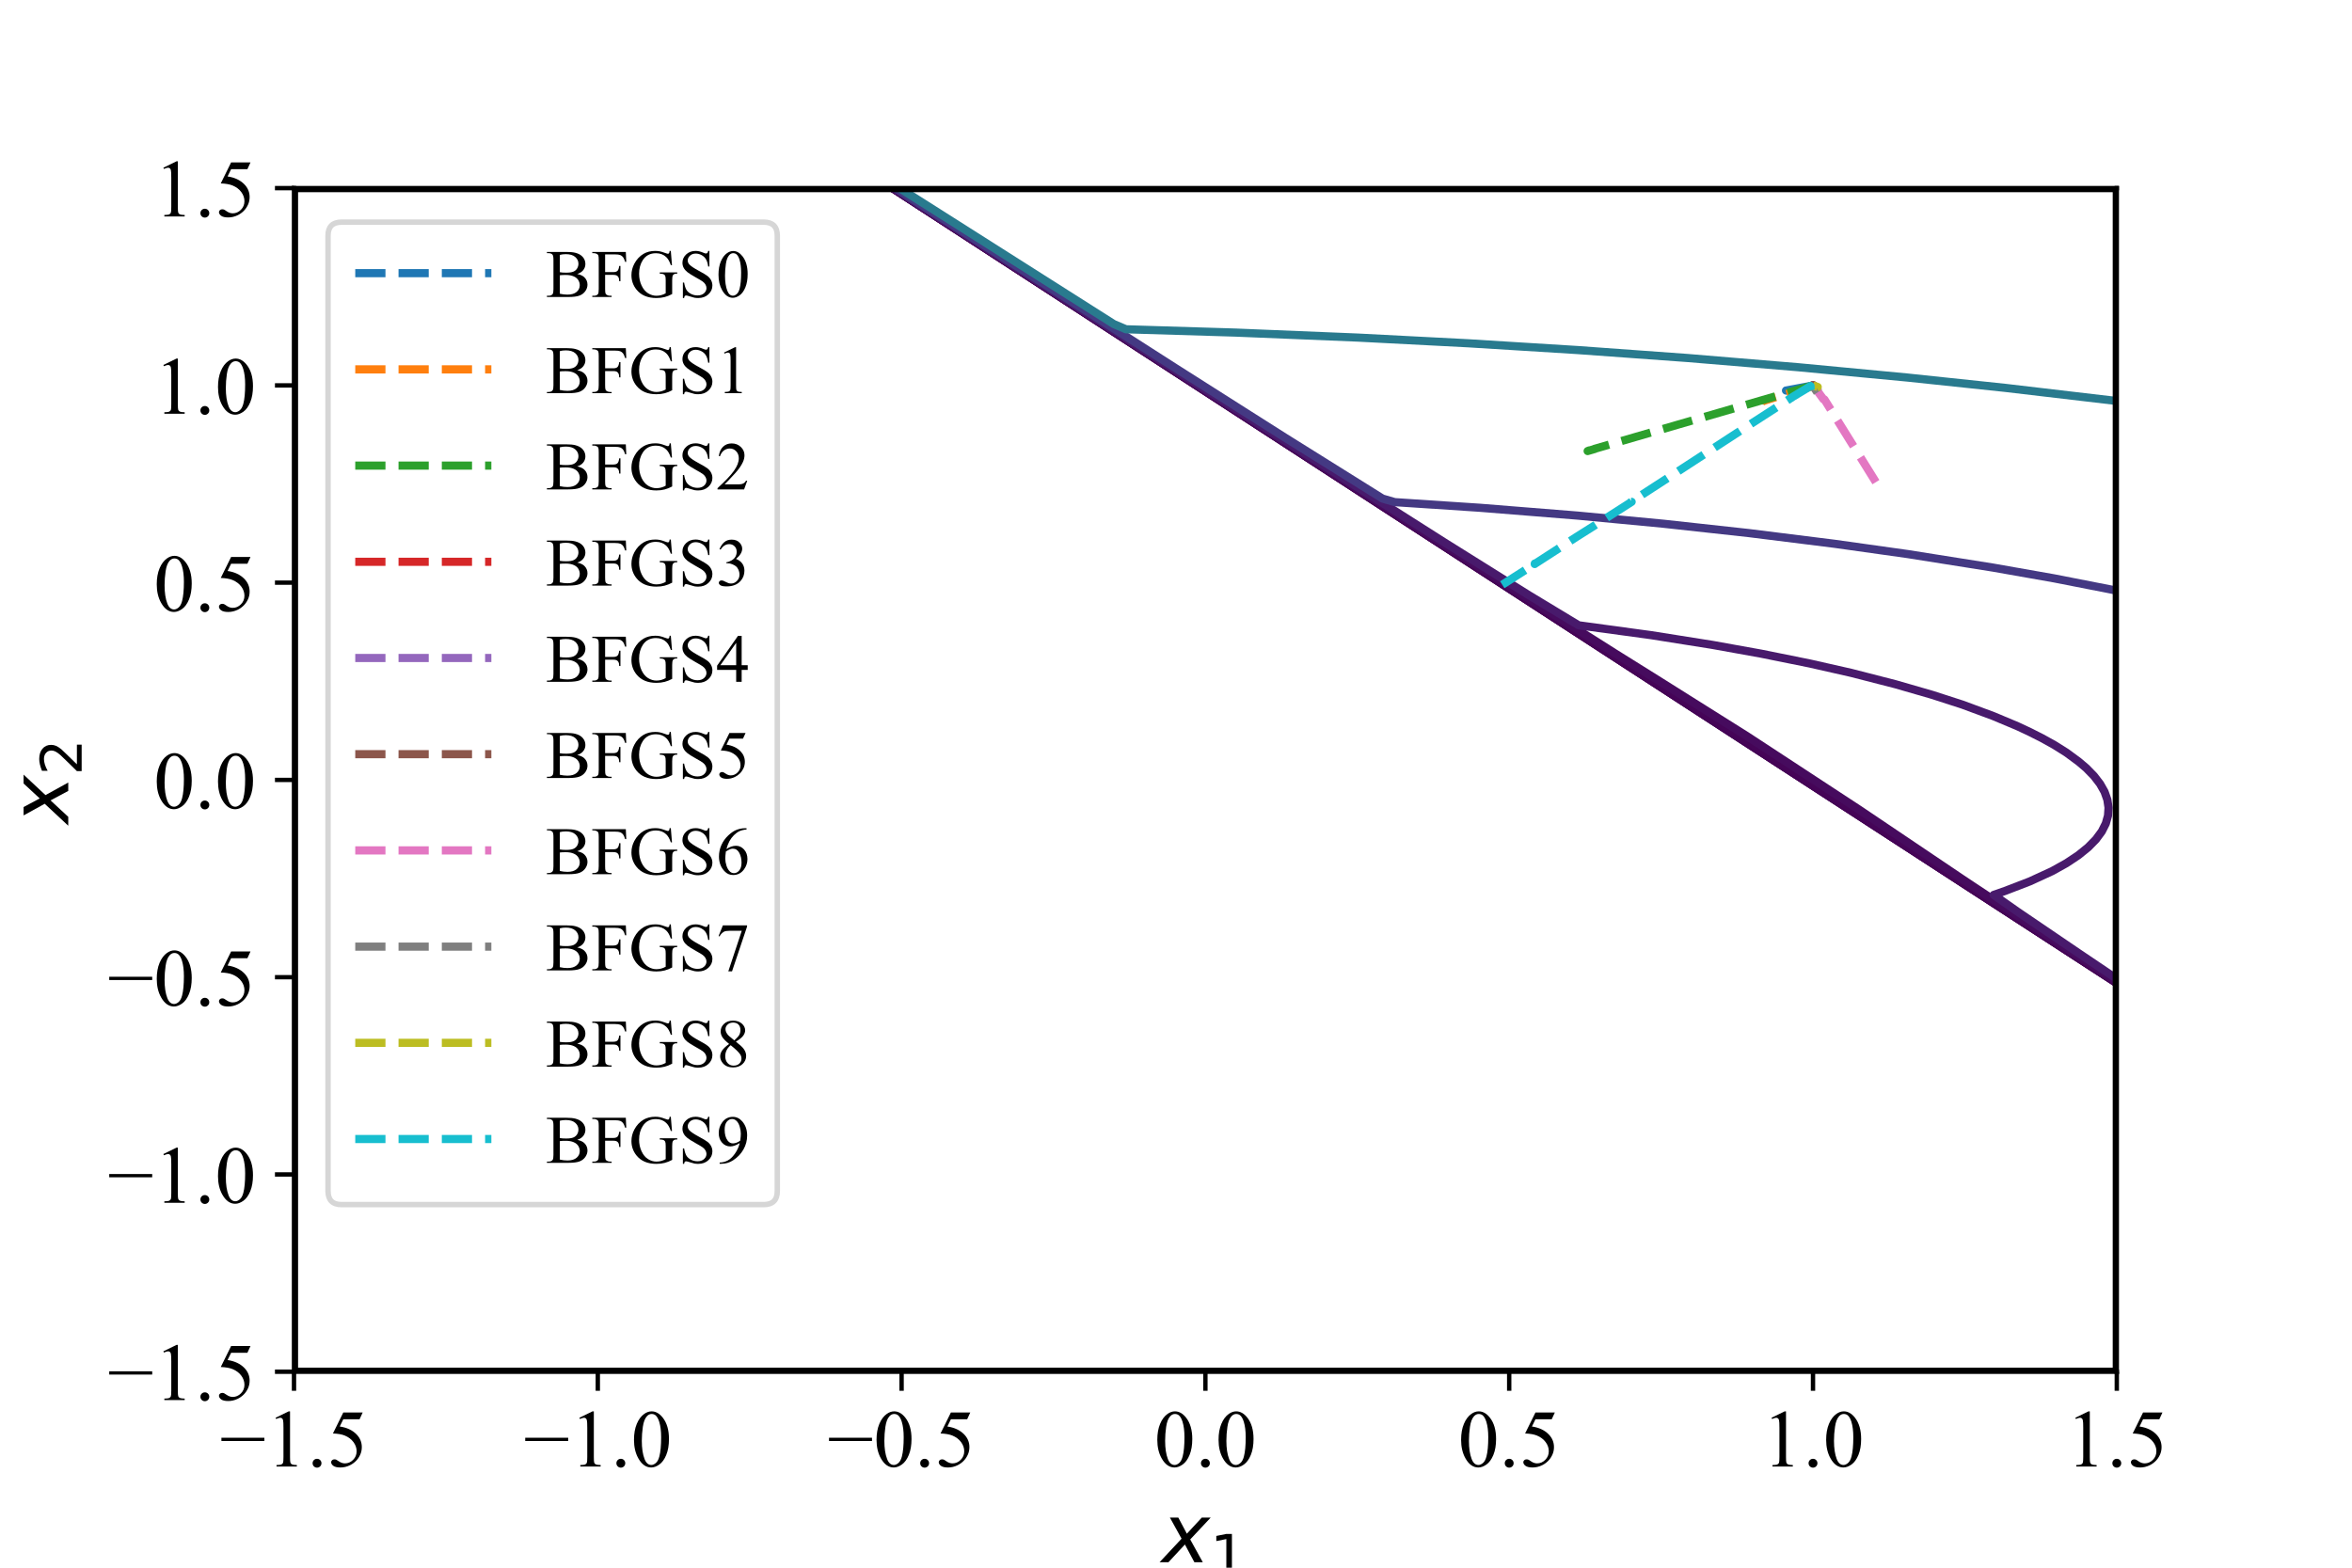 <?xml version="1.0" encoding="utf-8" standalone="no"?>
<!DOCTYPE svg PUBLIC "-//W3C//DTD SVG 1.1//EN"
  "http://www.w3.org/Graphics/SVG/1.1/DTD/svg11.dtd">
<!-- Created with matplotlib (https://matplotlib.org/) -->
<svg height="288pt" version="1.1" viewBox="0 0 432 288" width="432pt" xmlns="http://www.w3.org/2000/svg" xmlns:xlink="http://www.w3.org/1999/xlink">
 <defs>
  <style type="text/css">*{stroke-linecap:butt;stroke-linejoin:round;}</style>
 </defs>
 <g id="figure_1">
  <g id="patch_1">
   <path d="M 0 288 
L 432 288 
L 432 0 
L 0 0 
z
" style="fill:#ffffff;"/>
  </g>
  <g id="axes_1">
   <g id="patch_2">
    <path d="M 54 252 
L 388.8 252 
L 388.8 34.56 
L 54 34.56 
z
" style="fill:#ffffff;"/>
   </g>
   <g id="matplotlib.axis_1">
    <g id="xtick_1">
     <g id="line2d_1">
      <defs>
       <path d="M 0 0 
L 0 3.5 
" id="mcfb2301545" style="stroke:#000000;stroke-width:0.8;"/>
      </defs>
      <g>
       <use style="stroke:#000000;stroke-width:0.8;" x="54" xlink:href="#mcfb2301545" y="252"/>
      </g>
     </g>
     <g id="text_1">
      <!-- −1.5 -->
      <g transform="translate(40.396 269.416)scale(0.15 -0.15)">
       <defs>
        <path d="M 54.438 31.25 
L 1.812 31.25 
L 1.812 35.25 
L 54.438 35.25 
z
" id="TimesNewRomanPSMT-8722"/>
        <path d="M 11.719 59.719 
L 27.828 67.578 
L 29.438 67.578 
L 29.438 11.672 
Q 29.438 6.109 29.906 4.734 
Q 30.375 3.375 31.828 2.641 
Q 33.297 1.906 37.797 1.812 
L 37.797 0 
L 12.891 0 
L 12.891 1.812 
Q 17.578 1.906 18.938 2.609 
Q 20.312 3.328 20.844 4.516 
Q 21.391 5.719 21.391 11.672 
L 21.391 47.406 
Q 21.391 54.641 20.906 56.688 
Q 20.562 58.25 19.656 58.984 
Q 18.75 59.719 17.484 59.719 
Q 15.672 59.719 12.453 58.203 
z
" id="TimesNewRomanPSMT-49"/>
        <path d="M 12.5 9.469 
Q 14.797 9.469 16.359 7.875 
Q 17.922 6.297 17.922 4.047 
Q 17.922 1.812 16.328 0.219 
Q 14.75 -1.375 12.5 -1.375 
Q 10.25 -1.375 8.656 0.219 
Q 7.078 1.812 7.078 4.047 
Q 7.078 6.344 8.656 7.906 
Q 10.25 9.469 12.5 9.469 
z
" id="TimesNewRomanPSMT-46"/>
        <path d="M 43.406 66.219 
L 39.594 57.906 
L 19.672 57.906 
L 15.328 49.031 
Q 28.266 47.125 35.844 39.406 
Q 42.328 32.766 42.328 23.781 
Q 42.328 18.562 40.203 14.109 
Q 38.094 9.672 34.859 6.547 
Q 31.641 3.422 27.688 1.516 
Q 22.078 -1.172 16.156 -1.172 
Q 10.203 -1.172 7.484 0.844 
Q 4.781 2.875 4.781 5.328 
Q 4.781 6.688 5.906 7.734 
Q 7.031 8.797 8.734 8.797 
Q 10.016 8.797 10.969 8.406 
Q 11.922 8.016 14.203 6.391 
Q 17.875 3.859 21.625 3.859 
Q 27.344 3.859 31.656 8.172 
Q 35.984 12.5 35.984 18.703 
Q 35.984 24.703 32.125 29.906 
Q 28.266 35.109 21.484 37.938 
Q 16.156 40.141 6.984 40.484 
L 19.672 66.219 
z
" id="TimesNewRomanPSMT-53"/>
       </defs>
       <use xlink:href="#TimesNewRomanPSMT-8722"/>
       <use x="56.396" xlink:href="#TimesNewRomanPSMT-49"/>
       <use x="106.396" xlink:href="#TimesNewRomanPSMT-46"/>
       <use x="131.396" xlink:href="#TimesNewRomanPSMT-53"/>
      </g>
     </g>
    </g>
    <g id="xtick_2">
     <g id="line2d_2">
      <g>
       <use style="stroke:#000000;stroke-width:0.8;" x="109.8" xlink:href="#mcfb2301545" y="252"/>
      </g>
     </g>
     <g id="text_2">
      <!-- −1.0 -->
      <g transform="translate(96.196 269.416)scale(0.15 -0.15)">
       <defs>
        <path d="M 3.609 32.719 
Q 3.609 44.047 7.031 52.219 
Q 10.453 60.406 16.109 64.406 
Q 20.516 67.578 25.203 67.578 
Q 32.812 67.578 38.875 59.812 
Q 46.438 50.203 46.438 33.734 
Q 46.438 22.219 43.109 14.156 
Q 39.797 6.109 34.641 2.469 
Q 29.5 -1.172 24.703 -1.172 
Q 15.234 -1.172 8.938 10.016 
Q 3.609 19.438 3.609 32.719 
z
M 13.188 31.5 
Q 13.188 17.828 16.547 9.188 
Q 19.344 1.906 24.859 1.906 
Q 27.484 1.906 30.312 4.266 
Q 33.156 6.641 34.625 12.203 
Q 36.859 20.609 36.859 35.891 
Q 36.859 47.219 34.516 54.781 
Q 32.766 60.406 29.984 62.75 
Q 27.984 64.359 25.141 64.359 
Q 21.828 64.359 19.234 61.375 
Q 15.719 57.328 14.453 48.625 
Q 13.188 39.938 13.188 31.5 
z
" id="TimesNewRomanPSMT-48"/>
       </defs>
       <use xlink:href="#TimesNewRomanPSMT-8722"/>
       <use x="56.396" xlink:href="#TimesNewRomanPSMT-49"/>
       <use x="106.396" xlink:href="#TimesNewRomanPSMT-46"/>
       <use x="131.396" xlink:href="#TimesNewRomanPSMT-48"/>
      </g>
     </g>
    </g>
    <g id="xtick_3">
     <g id="line2d_3">
      <g>
       <use style="stroke:#000000;stroke-width:0.8;" x="165.6" xlink:href="#mcfb2301545" y="252"/>
      </g>
     </g>
     <g id="text_3">
      <!-- −0.5 -->
      <g transform="translate(151.996 269.416)scale(0.15 -0.15)">
       <use xlink:href="#TimesNewRomanPSMT-8722"/>
       <use x="56.396" xlink:href="#TimesNewRomanPSMT-48"/>
       <use x="106.396" xlink:href="#TimesNewRomanPSMT-46"/>
       <use x="131.396" xlink:href="#TimesNewRomanPSMT-53"/>
      </g>
     </g>
    </g>
    <g id="xtick_4">
     <g id="line2d_4">
      <g>
       <use style="stroke:#000000;stroke-width:0.8;" x="221.4" xlink:href="#mcfb2301545" y="252"/>
      </g>
     </g>
     <g id="text_4">
      <!-- 0.0 -->
      <g transform="translate(212.025 269.416)scale(0.15 -0.15)">
       <use xlink:href="#TimesNewRomanPSMT-48"/>
       <use x="50" xlink:href="#TimesNewRomanPSMT-46"/>
       <use x="75" xlink:href="#TimesNewRomanPSMT-48"/>
      </g>
     </g>
    </g>
    <g id="xtick_5">
     <g id="line2d_5">
      <g>
       <use style="stroke:#000000;stroke-width:0.8;" x="277.2" xlink:href="#mcfb2301545" y="252"/>
      </g>
     </g>
     <g id="text_5">
      <!-- 0.5 -->
      <g transform="translate(267.825 269.416)scale(0.15 -0.15)">
       <use xlink:href="#TimesNewRomanPSMT-48"/>
       <use x="50" xlink:href="#TimesNewRomanPSMT-46"/>
       <use x="75" xlink:href="#TimesNewRomanPSMT-53"/>
      </g>
     </g>
    </g>
    <g id="xtick_6">
     <g id="line2d_6">
      <g>
       <use style="stroke:#000000;stroke-width:0.8;" x="333" xlink:href="#mcfb2301545" y="252"/>
      </g>
     </g>
     <g id="text_6">
      <!-- 1.0 -->
      <g transform="translate(323.625 269.416)scale(0.15 -0.15)">
       <use xlink:href="#TimesNewRomanPSMT-49"/>
       <use x="50" xlink:href="#TimesNewRomanPSMT-46"/>
       <use x="75" xlink:href="#TimesNewRomanPSMT-48"/>
      </g>
     </g>
    </g>
    <g id="xtick_7">
     <g id="line2d_7">
      <g>
       <use style="stroke:#000000;stroke-width:0.8;" x="388.8" xlink:href="#mcfb2301545" y="252"/>
      </g>
     </g>
     <g id="text_7">
      <!-- 1.5 -->
      <g transform="translate(379.425 269.416)scale(0.15 -0.15)">
       <use xlink:href="#TimesNewRomanPSMT-49"/>
       <use x="50" xlink:href="#TimesNewRomanPSMT-46"/>
       <use x="75" xlink:href="#TimesNewRomanPSMT-53"/>
      </g>
     </g>
    </g>
    <g id="text_8">
     <!-- $x_1$ -->
     <g transform="translate(213.375 287.04)scale(0.15 -0.15)">
      <defs>
       <path d="M 60.016 54.688 
L 34.906 27.875 
L 50.297 0 
L 39.984 0 
L 28.422 21.688 
L 8.297 0 
L -2.594 0 
L 24.312 28.812 
L 10.016 54.688 
L 20.312 54.688 
L 30.812 34.906 
L 49.125 54.688 
z
" id="DejaVuSans-Oblique-120"/>
       <path d="M 12.406 8.297 
L 28.516 8.297 
L 28.516 63.922 
L 10.984 60.406 
L 10.984 69.391 
L 28.422 72.906 
L 38.281 72.906 
L 38.281 8.297 
L 54.391 8.297 
L 54.391 0 
L 12.406 0 
z
" id="DejaVuSans-49"/>
      </defs>
      <use transform="translate(0 0.312)" xlink:href="#DejaVuSans-Oblique-120"/>
      <use transform="translate(59.18 -16.094)scale(0.7)" xlink:href="#DejaVuSans-49"/>
     </g>
    </g>
   </g>
   <g id="matplotlib.axis_2">
    <g id="ytick_1">
     <g id="line2d_8">
      <defs>
       <path d="M 0 0 
L -3.5 0 
" id="md7a4ec52e6" style="stroke:#000000;stroke-width:0.8;"/>
      </defs>
      <g>
       <use style="stroke:#000000;stroke-width:0.8;" x="54" xlink:href="#md7a4ec52e6" y="252"/>
      </g>
     </g>
     <g id="text_9">
      <!-- −1.5 -->
      <g transform="translate(19.791 257.208)scale(0.15 -0.15)">
       <use xlink:href="#TimesNewRomanPSMT-8722"/>
       <use x="56.396" xlink:href="#TimesNewRomanPSMT-49"/>
       <use x="106.396" xlink:href="#TimesNewRomanPSMT-46"/>
       <use x="131.396" xlink:href="#TimesNewRomanPSMT-53"/>
      </g>
     </g>
    </g>
    <g id="ytick_2">
     <g id="line2d_9">
      <g>
       <use style="stroke:#000000;stroke-width:0.8;" x="54" xlink:href="#md7a4ec52e6" y="215.76"/>
      </g>
     </g>
     <g id="text_10">
      <!-- −1.0 -->
      <g transform="translate(19.791 220.968)scale(0.15 -0.15)">
       <use xlink:href="#TimesNewRomanPSMT-8722"/>
       <use x="56.396" xlink:href="#TimesNewRomanPSMT-49"/>
       <use x="106.396" xlink:href="#TimesNewRomanPSMT-46"/>
       <use x="131.396" xlink:href="#TimesNewRomanPSMT-48"/>
      </g>
     </g>
    </g>
    <g id="ytick_3">
     <g id="line2d_10">
      <g>
       <use style="stroke:#000000;stroke-width:0.8;" x="54" xlink:href="#md7a4ec52e6" y="179.52"/>
      </g>
     </g>
     <g id="text_11">
      <!-- −0.5 -->
      <g transform="translate(19.791 184.728)scale(0.15 -0.15)">
       <use xlink:href="#TimesNewRomanPSMT-8722"/>
       <use x="56.396" xlink:href="#TimesNewRomanPSMT-48"/>
       <use x="106.396" xlink:href="#TimesNewRomanPSMT-46"/>
       <use x="131.396" xlink:href="#TimesNewRomanPSMT-53"/>
      </g>
     </g>
    </g>
    <g id="ytick_4">
     <g id="line2d_11">
      <g>
       <use style="stroke:#000000;stroke-width:0.8;" x="54" xlink:href="#md7a4ec52e6" y="143.28"/>
      </g>
     </g>
     <g id="text_12">
      <!-- 0.0 -->
      <g transform="translate(28.25 148.488)scale(0.15 -0.15)">
       <use xlink:href="#TimesNewRomanPSMT-48"/>
       <use x="50" xlink:href="#TimesNewRomanPSMT-46"/>
       <use x="75" xlink:href="#TimesNewRomanPSMT-48"/>
      </g>
     </g>
    </g>
    <g id="ytick_5">
     <g id="line2d_12">
      <g>
       <use style="stroke:#000000;stroke-width:0.8;" x="54" xlink:href="#md7a4ec52e6" y="107.04"/>
      </g>
     </g>
     <g id="text_13">
      <!-- 0.5 -->
      <g transform="translate(28.25 112.248)scale(0.15 -0.15)">
       <use xlink:href="#TimesNewRomanPSMT-48"/>
       <use x="50" xlink:href="#TimesNewRomanPSMT-46"/>
       <use x="75" xlink:href="#TimesNewRomanPSMT-53"/>
      </g>
     </g>
    </g>
    <g id="ytick_6">
     <g id="line2d_13">
      <g>
       <use style="stroke:#000000;stroke-width:0.8;" x="54" xlink:href="#md7a4ec52e6" y="70.8"/>
      </g>
     </g>
     <g id="text_14">
      <!-- 1.0 -->
      <g transform="translate(28.25 76.008)scale(0.15 -0.15)">
       <use xlink:href="#TimesNewRomanPSMT-49"/>
       <use x="50" xlink:href="#TimesNewRomanPSMT-46"/>
       <use x="75" xlink:href="#TimesNewRomanPSMT-48"/>
      </g>
     </g>
    </g>
    <g id="ytick_7">
     <g id="line2d_14">
      <g>
       <use style="stroke:#000000;stroke-width:0.8;" x="54" xlink:href="#md7a4ec52e6" y="34.56"/>
      </g>
     </g>
     <g id="text_15">
      <!-- 1.5 -->
      <g transform="translate(28.25 39.768)scale(0.15 -0.15)">
       <use xlink:href="#TimesNewRomanPSMT-49"/>
       <use x="50" xlink:href="#TimesNewRomanPSMT-46"/>
       <use x="75" xlink:href="#TimesNewRomanPSMT-53"/>
      </g>
     </g>
    </g>
    <g id="text_16">
     <!-- $x_2$ -->
     <g transform="translate(12.583 151.305)rotate(-90)scale(0.15 -0.15)">
      <defs>
       <path d="M 19.188 8.297 
L 53.609 8.297 
L 53.609 0 
L 7.328 0 
L 7.328 8.297 
Q 12.938 14.109 22.625 23.891 
Q 32.328 33.688 34.812 36.531 
Q 39.547 41.844 41.422 45.531 
Q 43.312 49.219 43.312 52.781 
Q 43.312 58.594 39.234 62.25 
Q 35.156 65.922 28.609 65.922 
Q 23.969 65.922 18.812 64.312 
Q 13.672 62.703 7.812 59.422 
L 7.812 69.391 
Q 13.766 71.781 18.938 73 
Q 24.125 74.219 28.422 74.219 
Q 39.75 74.219 46.484 68.547 
Q 53.219 62.891 53.219 53.422 
Q 53.219 48.922 51.531 44.891 
Q 49.859 40.875 45.406 35.406 
Q 44.188 33.984 37.641 27.219 
Q 31.109 20.453 19.188 8.297 
z
" id="DejaVuSans-50"/>
      </defs>
      <use transform="translate(0 0.312)" xlink:href="#DejaVuSans-Oblique-120"/>
      <use transform="translate(59.18 -16.094)scale(0.7)" xlink:href="#DejaVuSans-50"/>
     </g>
    </g>
   </g>
   <g id="LineCollection_1">
    <path clip-path="url(#p10c4c5bb8d)" d="M 109.165 -1 
L 433 209.317 
L 433 209.317 
" style="fill:none;stroke:#440154;stroke-width:1.5;"/>
   </g>
   <g id="LineCollection_2">
    <path clip-path="url(#p10c4c5bb8d)" d="M 109.166 -1 
L 433 209.315 
L 433 209.315 
" style="fill:none;stroke:#440154;stroke-width:1.5;"/>
   </g>
   <g id="LineCollection_3">
    <path clip-path="url(#p10c4c5bb8d)" d="M 109.168 -1 
L 433 209.31 
L 433 209.31 
" style="fill:none;stroke:#440154;stroke-width:1.5;"/>
   </g>
   <g id="LineCollection_4">
    <path clip-path="url(#p10c4c5bb8d)" d="M 109.173 -1 
L 301.034 123.476 
L 303.514 125.069 
L 433 209.297 
L 433 209.297 
" style="fill:none;stroke:#440256;stroke-width:1.5;"/>
   </g>
   <g id="LineCollection_5">
    <path clip-path="url(#p10c4c5bb8d)" d="M 109.185 -1 
L 269.629 103.075 
L 272.116 104.673 
L 294.305 118.965 
L 297.031 120.698 
L 312.25 130.454 
L 317.505 133.81 
L 350.385 155.287 
L 353.143 157.12 
L 370.574 168.561 
L 373.108 170.232 
L 428.897 206.597 
L 433 209.266 
L 433 209.266 
" style="fill:none;stroke:#450457;stroke-width:1.5;"/>
   </g>
   <g id="LineCollection_6">
    <path clip-path="url(#p10c4c5bb8d)" d="M 109.215 -1 
L 235.981 81.198 
L 240.757 84.276 
L 265.143 99.993 
L 270.191 103.216 
L 283.088 111.464 
L 288.492 114.871 
L 296.548 119.977 
L 304.699 125.069 
L 310.007 128.409 
L 320.913 135.267 
L 341.412 148.702 
L 360.4 161.491 
L 368.331 166.76 
L 373.531 170.232 
L 386.276 178.629 
L 391.213 181.887 
L 419.925 200.662 
L 424.635 203.741 
L 433 209.19 
L 433 209.19 
" style="fill:none;stroke:#460b5e;stroke-width:1.5;"/>
   </g>
   <g id="LineCollection_7">
    <path clip-path="url(#p10c4c5bb8d)" d="M 109.289 -1 
L 195.603 54.93 
L 202.699 59.509 
L 229.251 76.635 
L 236.63 81.362 
L 249.44 89.575 
L 257.163 94.474 
L 265.143 99.546 
L 275.664 106.129 
L 280.845 109.366 
L 289.952 114.871 
L 303.277 116.686 
L 314.493 118.467 
L 323.466 120.083 
L 332.439 121.897 
L 340.011 123.612 
L 348.142 125.701 
L 354.871 127.645 
L 360.422 129.44 
L 366.087 131.537 
L 370.574 133.42 
L 372.817 134.472 
L 375.06 135.606 
L 377.304 136.852 
L 379.547 138.261 
L 381.79 139.914 
L 383.183 141.095 
L 384.605 142.552 
L 385.727 144.008 
L 386.55 145.465 
L 387.068 146.922 
L 387.283 148.379 
L 387.189 149.836 
L 386.778 151.293 
L 386.041 152.75 
L 384.962 154.207 
L 383.534 155.664 
L 381.737 157.12 
L 379.544 158.577 
L 376.929 160.034 
L 372.817 161.925 
L 368.331 163.653 
L 366.182 164.405 
L 370.574 167.491 
L 381.79 175.112 
L 389.683 180.431 
L 397.492 185.613 
L 402.833 189.172 
L 415.438 197.473 
L 420.52 200.827 
L 433 209.002 
L 433 209.002 
" style="fill:none;stroke:#481a6c;stroke-width:1.5;"/>
   </g>
   <g id="LineCollection_8">
    <path clip-path="url(#p10c4c5bb8d)" d="M 433 180.638 
L 431.141 181.098 
L 428.897 181.644 
L 427.878 181.887 
L 426.654 182.167 
L 424.411 182.67 
L 422.168 183.165 
L 421.34 183.344 
L 419.925 183.638 
L 417.681 184.095 
L 415.438 184.544 
L 414.132 184.801 
L 413.195 184.978 
L 410.952 185.394 
L 408.709 185.802 
L 406.465 186.202 
L 406.148 186.258 
L 404.222 186.582 
L 401.979 186.953 
L 401.933 187.715 
L 401.979 187.745 
L 404.071 189.172 
L 404.222 189.27 
L 406.216 190.629 
L 406.465 190.791 
L 408.367 192.086 
L 408.709 192.307 
L 410.525 193.543 
L 410.952 193.82 
L 412.687 194.999 
L 413.195 195.329 
L 414.855 196.456 
L 415.438 196.835 
L 417.027 197.913 
L 417.681 198.338 
L 419.203 199.37 
L 419.925 199.839 
L 421.383 200.827 
L 422.168 201.336 
L 423.567 202.284 
L 424.411 202.832 
L 425.755 203.741 
L 426.654 204.325 
L 427.945 205.198 
L 428.897 205.816 
L 430.139 206.654 
L 431.141 207.305 
L 432.335 208.111 
L 433 208.543 
" style="fill:none;stroke:#443983;stroke-width:1.5;"/>
    <path clip-path="url(#p10c4c5bb8d)" d="M 109.468 -1 
L 159.712 31.504 
L 169.254 37.656 
L 193.36 53.187 
L 203.229 59.509 
L 215.792 67.557 
L 228.352 75.535 
L 235.981 80.374 
L 253.927 91.59 
L 256.17 92.247 
L 271.872 93.285 
L 289.818 94.725 
L 305.521 96.214 
L 321.223 97.933 
L 336.926 99.895 
L 350.385 101.786 
L 366.087 104.277 
L 377.304 106.255 
L 391.516 109.043 
L 404.222 111.848 
L 410.952 113.471 
L 422.168 116.433 
L 431.672 119.241 
L 433 119.667 
L 433 119.667 
" style="fill:none;stroke:#443983;stroke-width:1.5;"/>
   </g>
   <g id="LineCollection_9">
    <path clip-path="url(#p10c4c5bb8d)" d="M 109.907 -1 
L 135.036 15.193 
L 151.872 26.001 
L 166.441 35.341 
L 204.576 59.541 
L 206.819 60.492 
L 227.008 61.1 
L 249.44 62.019 
L 269.629 63.061 
L 289.818 64.311 
L 310.007 65.773 
L 330.196 67.455 
L 350.385 69.364 
L 368.331 71.259 
L 388.52 73.634 
L 406.465 75.968 
L 424.411 78.529 
L 433 79.842 
L 433 79.842 
" style="fill:none;stroke:#297a8e;stroke-width:1.5;"/>
   </g>
   <g id="LineCollection_10">
    <path clip-path="url(#p10c4c5bb8d)" d="M 110.996 -1 
L 132.793 12.772 
L 159.712 12.996 
L 186.63 13.456 
L 213.549 14.146 
L 240.467 15.07 
L 267.386 16.223 
L 294.305 17.61 
L 321.223 19.233 
L 348.142 21.097 
L 373.647 23.087 
L 399.736 25.361 
L 424.411 27.736 
L 433 28.616 
L 433 28.616 
" style="fill:none;stroke:#fde725;stroke-width:1.5;"/>
   </g>
   <g id="line2d_15">
    <path clip-path="url(#p10c4c5bb8d)" d="M 54 252 
L 388.8 252 
" style="fill:none;stroke:#000000;stroke-linecap:square;stroke-width:1.5;"/>
   </g>
   <g id="line2d_16">
    <path clip-path="url(#p10c4c5bb8d)" d="M 54 34.56 
L 388.8 34.56 
" style="fill:none;stroke:#000000;stroke-linecap:square;stroke-width:1.5;"/>
   </g>
   <g id="line2d_17">
    <path clip-path="url(#p10c4c5bb8d)" d="M 54 252 
L 54 34.56 
" style="fill:none;stroke:#000000;stroke-linecap:square;stroke-width:1.5;"/>
   </g>
   <g id="line2d_18">
    <path clip-path="url(#p10c4c5bb8d)" d="M 388.8 252 
L 388.8 34.56 
" style="fill:none;stroke:#000000;stroke-linecap:square;stroke-width:1.5;"/>
   </g>
   <g id="line2d_19">
    <path clip-path="url(#p10c4c5bb8d)" d="M 333 70.8 
L 333 70.872 
L 332.978 70.822 
L 328.04 71.745 
L 328.151 71.745 
L 328.051 71.743 
L 328.052 71.743 
L 328.052 71.743 
L 328.052 71.743 
L 327.656 71.832 
L 327.656 71.832 
L 327.651 71.833 
L 327.651 71.833 
L 327.651 71.833 
L 327.651 71.833 
L 327.651 71.833 
L 327.651 71.833 
L 327.651 71.833 
L 327.738 71.815 
L 327.738 71.815 
" style="fill:none;stroke:#1f77b4;stroke-dasharray:5.55,2.4;stroke-dashoffset:0;stroke-width:1.5;"/>
   </g>
   <g id="line2d_20">
    <path clip-path="url(#p10c4c5bb8d)" d="M 333 70.8 
L 332.715 70.987 
L 332.716 70.986 
L 332.827 70.986 
L 332.827 70.986 
L 330.157 71.748 
L 330.268 71.748 
L 326.825 72.768 
L 326.984 72.72 
L 325.867 73.052 
L 324.046 73.612 
L 324.09 73.598 
L 324.09 73.526 
L 324.1 73.595 
L 324.1 73.595 
L 324.1 73.595 
L 323.716 73.768 
L 323.716 73.768 
L 323.716 73.768 
L 323.716 73.768 
" style="fill:none;stroke:#ff7f0e;stroke-dasharray:5.55,2.4;stroke-dashoffset:0;stroke-width:1.5;"/>
   </g>
   <g id="line2d_21">
    <path clip-path="url(#p10c4c5bb8d)" d="M 333 70.8 
L 332.99 70.805 
L 332.991 70.805 
L 332.991 70.805 
L 331.604 71.208 
L 331.954 71.107 
L 328.754 72.037 
L 292.842 82.47 
L 292.953 82.47 
L 292.953 82.47 
L 291.608 82.862 
L 291.89 82.747 
L 291.89 82.747 
L 291.89 82.747 
L 291.89 82.747 
L 291.89 82.747 
L 291.89 82.747 
L 291.884 82.75 
L 291.884 82.75 
L 291.884 82.75 
L 291.884 82.75 
" style="fill:none;stroke:#2ca02c;stroke-dasharray:5.55,2.4;stroke-dashoffset:0;stroke-width:1.5;"/>
   </g>
   <g id="line2d_22">
    <path clip-path="url(#p10c4c5bb8d)" d="M 333 70.8 
L 332.994 70.798 
L 332.994 70.798 
L 332.994 70.798 
L 332.994 70.798 
L 332.994 70.798 
L 332.994 70.798 
L 332.994 70.798 
L 332.994 70.798 
L 332.994 70.798 
L 333.11 70.784 
L 333.11 70.784 
L 333.002 70.779 
L 333.002 70.779 
L 333.002 70.779 
L 333.002 70.779 
L 333.002 70.779 
L 333.002 70.779 
" style="fill:none;stroke:#d62728;stroke-dasharray:5.55,2.4;stroke-dashoffset:0;stroke-width:1.5;"/>
   </g>
   <g id="line2d_23">
    <path clip-path="url(#p10c4c5bb8d)" d="M 333 70.8 
L 332.888 70.8 
L 332.888 70.8 
L 332.888 70.8 
L 332.888 70.8 
L 332.888 70.8 
L 333.575 71.403 
L 333.686 71.403 
L 333.749 71.594 
L 333.86 71.594 
L 333.86 71.594 
L 333.741 71.589 
L 333.74 71.585 
L 333.74 71.585 
L 333.74 71.585 
L 333.74 71.585 
L 333.74 71.585 
L 333.74 71.585 
L 333.74 71.585 
L 333.74 71.585 
L 333.74 71.585 
" style="fill:none;stroke:#9467bd;stroke-dasharray:5.55,2.4;stroke-dashoffset:0;stroke-width:1.5;"/>
   </g>
   <g id="line2d_24">
    <path clip-path="url(#p10c4c5bb8d)" d="M 333 70.8 
L 333.112 70.8 
L 333.112 70.8 
L 333.112 70.8 
L 333.112 70.8 
L 333.112 70.8 
L 333.001 70.739 
L 333.001 70.739 
L 332.96 70.85 
L 332.96 70.777 
L 332.96 70.777 
L 332.96 70.777 
L 332.96 70.777 
L 332.96 70.777 
L 332.96 70.777 
L 332.96 70.777 
L 332.96 70.777 
L 332.96 70.777 
L 332.96 70.777 
" style="fill:none;stroke:#8c564b;stroke-dasharray:5.55,2.4;stroke-dashoffset:0;stroke-width:1.5;"/>
   </g>
   <g id="line2d_25">
    <path clip-path="url(#p10c4c5bb8d)" d="M 333 70.8 
L 333 70.8 
L 333 70.8 
L 333 70.8 
L 333 70.8 
L 333 70.8 
L 333 70.8 
L 333.833 71.864 
L 333.833 71.864 
L 333.833 71.864 
L 333.833 71.864 
L 334.916 73.342 
L 335.028 73.342 
L 335.028 73.342 
L 335.104 73.395 
L 335.104 73.395 
L 335.104 73.395 
L 335.104 73.395 
L 344.554 88.574 
" style="fill:none;stroke:#e377c2;stroke-dasharray:5.55,2.4;stroke-dashoffset:0;stroke-width:1.5;"/>
   </g>
   <g id="line2d_26">
    <path clip-path="url(#p10c4c5bb8d)" d="M 333 70.8 
L 333 70.872 
L 333 70.872 
L 333 70.872 
L 333 70.872 
L 333 70.872 
L 333 70.872 
L 333 70.872 
L 333.801 72.12 
L 333.801 72.12 
L 333.801 72.12 
L 333.801 72.12 
L 333.801 72.12 
L 333.801 72.12 
L 333.801 72.12 
L 333.801 72.12 
L 333.801 72.12 
L 333.801 72.12 
L 333.801 72.12 
" style="fill:none;stroke:#7f7f7f;stroke-dasharray:5.55,2.4;stroke-dashoffset:0;stroke-width:1.5;"/>
   </g>
   <g id="line2d_27">
    <path clip-path="url(#p10c4c5bb8d)" d="M 333 70.8 
L 333 70.8 
L 333 70.8 
L 333.866 71.089 
L 333.837 71.149 
L 333.837 71.149 
L 333.837 71.149 
L 333.837 71.149 
L 333.837 71.149 
L 333.837 71.149 
L 333.837 71.149 
L 333.837 71.149 
L 333.837 71.149 
L 333.837 71.149 
L 333.73 71.19 
L 333.73 71.19 
L 333.73 71.19 
L 333.73 71.19 
L 333.73 71.19 
" style="fill:none;stroke:#bcbd22;stroke-dasharray:5.55,2.4;stroke-dashoffset:0;stroke-width:1.5;"/>
   </g>
   <g id="line2d_28">
    <path clip-path="url(#p10c4c5bb8d)" d="M 333 70.8 
L 332.888 70.872 
L 332.888 70.872 
L 332.539 70.937 
L 332.558 70.926 
L 329.392 72.836 
L 321.546 77.903 
L 309.251 85.912 
L 299.578 92.193 
L 299.69 92.193 
L 299.69 92.193 
L 292.919 96.516 
L 292.919 96.516 
L 289.547 98.645 
L 281.899 103.596 
L 281.899 103.523 
L 281.899 103.523 
L 281.899 103.523 
L 281.889 103.618 
L 282.029 103.527 
L 275.928 107.421 
L 275.928 107.421 
L 275.928 107.421 
" style="fill:none;stroke:#17becf;stroke-dasharray:5.55,2.4;stroke-dashoffset:0;stroke-width:1.5;"/>
   </g>
   <g id="patch_3">
    <path d="M 54 252 
L 54 34.56 
" style="fill:none;stroke:#000000;stroke-linecap:square;stroke-linejoin:miter;stroke-width:0.8;"/>
   </g>
   <g id="patch_4">
    <path d="M 388.8 252 
L 388.8 34.56 
" style="fill:none;stroke:#000000;stroke-linecap:square;stroke-linejoin:miter;stroke-width:0.8;"/>
   </g>
   <g id="patch_5">
    <path d="M 54 252 
L 388.8 252 
" style="fill:none;stroke:#000000;stroke-linecap:square;stroke-linejoin:miter;stroke-width:0.8;"/>
   </g>
   <g id="patch_6">
    <path d="M 54 34.56 
L 388.8 34.56 
" style="fill:none;stroke:#000000;stroke-linecap:square;stroke-linejoin:miter;stroke-width:0.8;"/>
   </g>
   <g id="legend_1">
    <g id="patch_7">
     <path d="M 62.75 221.298 
L 140.268 221.298 
Q 142.768 221.298 142.768 218.798 
L 142.768 43.31 
Q 142.768 40.81 140.268 40.81 
L 62.75 40.81 
Q 60.25 40.81 60.25 43.31 
L 60.25 218.798 
Q 60.25 221.298 62.75 221.298 
z
" style="fill:#ffffff;opacity:0.8;stroke:#cccccc;stroke-linejoin:miter;"/>
    </g>
    <g id="line2d_29">
     <path d="M 65.25 50.185 
L 90.25 50.185 
" style="fill:none;stroke:#1f77b4;stroke-dasharray:5.55,2.4;stroke-dashoffset:0;stroke-width:1.5;"/>
    </g>
    <g id="line2d_30"/>
    <g id="text_17">
     <!-- BFGS0 -->
     <g transform="translate(100.25 54.56)scale(0.125 -0.125)">
      <defs>
       <path d="M 46.188 33.797 
Q 53.078 32.328 56.5 29.109 
Q 61.234 24.609 61.234 18.109 
Q 61.234 13.188 58.109 8.672 
Q 54.984 4.156 49.531 2.078 
Q 44.094 0 32.906 0 
L 1.656 0 
L 1.656 1.812 
L 4.156 1.812 
Q 8.297 1.812 10.109 4.438 
Q 11.234 6.156 11.234 11.719 
L 11.234 54.5 
Q 11.234 60.641 9.812 62.25 
Q 7.906 64.406 4.156 64.406 
L 1.656 64.406 
L 1.656 66.219 
L 30.281 66.219 
Q 38.281 66.219 43.109 65.047 
Q 50.438 63.281 54.297 58.812 
Q 58.156 54.344 58.156 48.531 
Q 58.156 43.562 55.125 39.625 
Q 52.094 35.688 46.188 33.797 
z
M 20.609 36.422 
Q 22.406 36.078 24.719 35.906 
Q 27.047 35.75 29.828 35.75 
Q 36.969 35.75 40.547 37.281 
Q 44.141 38.812 46.047 41.984 
Q 47.953 45.172 47.953 48.922 
Q 47.953 54.734 43.219 58.828 
Q 38.484 62.938 29.391 62.938 
Q 24.516 62.938 20.609 61.859 
z
M 20.609 4.781 
Q 26.266 3.469 31.781 3.469 
Q 40.625 3.469 45.266 7.438 
Q 49.906 11.422 49.906 17.281 
Q 49.906 21.141 47.797 24.703 
Q 45.703 28.266 40.969 30.312 
Q 36.234 32.375 29.25 32.375 
Q 26.219 32.375 24.062 32.266 
Q 21.922 32.172 20.609 31.938 
z
" id="TimesNewRomanPSMT-66"/>
       <path d="M 20.453 62.594 
L 20.453 36.578 
L 32.516 36.578 
Q 36.672 36.578 38.594 38.406 
Q 40.531 40.234 41.156 45.656 
L 42.969 45.656 
L 42.969 23.25 
L 41.156 23.25 
Q 41.109 27.094 40.156 28.906 
Q 39.203 30.719 37.516 31.609 
Q 35.844 32.516 32.516 32.516 
L 20.453 32.516 
L 20.453 11.719 
Q 20.453 6.688 21.094 5.078 
Q 21.578 3.859 23.141 2.984 
Q 25.297 1.812 27.641 1.812 
L 30.031 1.812 
L 30.031 0 
L 1.609 0 
L 1.609 1.812 
L 3.953 1.812 
Q 8.062 1.812 9.906 4.203 
Q 11.078 5.766 11.078 11.719 
L 11.078 54.5 
Q 11.078 59.516 10.453 61.141 
Q 9.969 62.359 8.453 63.234 
Q 6.344 64.406 3.953 64.406 
L 1.609 64.406 
L 1.609 66.219 
L 50.875 66.219 
L 51.516 51.656 
L 49.812 51.656 
Q 48.531 56.297 46.844 58.469 
Q 45.172 60.641 42.703 61.609 
Q 40.234 62.594 35.062 62.594 
z
" id="TimesNewRomanPSMT-70"/>
       <path d="M 61.375 67.719 
L 63.094 46.828 
L 61.375 46.828 
Q 58.797 54.641 54.688 58.594 
Q 48.781 64.312 39.5 64.312 
Q 26.859 64.312 20.266 54.297 
Q 14.75 45.844 14.75 34.188 
Q 14.75 24.703 18.406 16.891 
Q 22.078 9.078 28 5.438 
Q 33.938 1.812 40.188 1.812 
Q 43.844 1.812 47.266 2.734 
Q 50.688 3.656 53.859 5.469 
L 53.859 24.609 
Q 53.859 29.594 53.094 31.125 
Q 52.344 32.672 50.75 33.469 
Q 49.172 34.281 45.172 34.281 
L 45.172 36.141 
L 70.797 36.141 
L 70.797 34.281 
L 69.578 34.281 
Q 65.766 34.281 64.359 31.734 
Q 63.375 29.938 63.375 24.609 
L 63.375 4.344 
Q 57.766 1.312 52.297 -0.094 
Q 46.828 -1.516 40.141 -1.516 
Q 20.953 -1.516 10.984 10.797 
Q 3.516 20.016 3.516 32.078 
Q 3.516 40.828 7.719 48.828 
Q 12.703 58.344 21.391 63.484 
Q 28.656 67.719 38.578 67.719 
Q 42.188 67.719 45.141 67.125 
Q 48.094 66.547 53.516 64.547 
Q 56.25 63.531 57.172 63.531 
Q 58.109 63.531 58.766 64.375 
Q 59.422 65.234 59.578 67.719 
z
" id="TimesNewRomanPSMT-71"/>
       <path d="M 45.844 67.719 
L 45.844 44.828 
L 44.047 44.828 
Q 43.172 51.422 40.891 55.328 
Q 38.625 59.234 34.422 61.516 
Q 30.219 63.812 25.734 63.812 
Q 20.656 63.812 17.328 60.719 
Q 14.016 57.625 14.016 53.656 
Q 14.016 50.641 16.109 48.141 
Q 19.141 44.484 30.516 38.375 
Q 39.797 33.406 43.188 30.734 
Q 46.578 28.078 48.406 24.453 
Q 50.25 20.844 50.25 16.891 
Q 50.25 9.375 44.406 3.922 
Q 38.578 -1.516 29.391 -1.516 
Q 26.516 -1.516 23.969 -1.078 
Q 22.469 -0.828 17.703 0.703 
Q 12.938 2.25 11.672 2.25 
Q 10.453 2.25 9.734 1.516 
Q 9.031 0.781 8.688 -1.516 
L 6.891 -1.516 
L 6.891 21.188 
L 8.688 21.188 
Q 9.969 14.062 12.109 10.516 
Q 14.266 6.984 18.672 4.641 
Q 23.094 2.297 28.375 2.297 
Q 34.469 2.297 38 5.516 
Q 41.547 8.734 41.547 13.141 
Q 41.547 15.578 40.203 18.062 
Q 38.875 20.562 36.031 22.703 
Q 34.125 24.172 25.625 28.922 
Q 17.141 33.688 13.547 36.516 
Q 9.969 39.359 8.109 42.766 
Q 6.25 46.188 6.25 50.297 
Q 6.25 57.422 11.719 62.562 
Q 17.188 67.719 25.641 67.719 
Q 30.906 67.719 36.812 65.141 
Q 39.547 63.922 40.672 63.922 
Q 41.938 63.922 42.75 64.672 
Q 43.562 65.438 44.047 67.719 
z
" id="TimesNewRomanPSMT-83"/>
      </defs>
      <use xlink:href="#TimesNewRomanPSMT-66"/>
      <use x="66.699" xlink:href="#TimesNewRomanPSMT-70"/>
      <use x="122.314" xlink:href="#TimesNewRomanPSMT-71"/>
      <use x="194.531" xlink:href="#TimesNewRomanPSMT-83"/>
      <use x="250.146" xlink:href="#TimesNewRomanPSMT-48"/>
     </g>
    </g>
    <g id="line2d_31">
     <path d="M 65.25 67.859 
L 90.25 67.859 
" style="fill:none;stroke:#ff7f0e;stroke-dasharray:5.55,2.4;stroke-dashoffset:0;stroke-width:1.5;"/>
    </g>
    <g id="line2d_32"/>
    <g id="text_18">
     <!-- BFGS1 -->
     <g transform="translate(100.25 72.234)scale(0.125 -0.125)">
      <use xlink:href="#TimesNewRomanPSMT-66"/>
      <use x="66.699" xlink:href="#TimesNewRomanPSMT-70"/>
      <use x="122.314" xlink:href="#TimesNewRomanPSMT-71"/>
      <use x="194.531" xlink:href="#TimesNewRomanPSMT-83"/>
      <use x="250.146" xlink:href="#TimesNewRomanPSMT-49"/>
     </g>
    </g>
    <g id="line2d_33">
     <path d="M 65.25 85.533 
L 90.25 85.533 
" style="fill:none;stroke:#2ca02c;stroke-dasharray:5.55,2.4;stroke-dashoffset:0;stroke-width:1.5;"/>
    </g>
    <g id="line2d_34"/>
    <g id="text_19">
     <!-- BFGS2 -->
     <g transform="translate(100.25 89.908)scale(0.125 -0.125)">
      <defs>
       <path d="M 45.844 12.75 
L 41.219 0 
L 2.156 0 
L 2.156 1.812 
Q 19.391 17.531 26.422 27.484 
Q 33.453 37.453 33.453 45.703 
Q 33.453 52 29.594 56.047 
Q 25.734 60.109 20.359 60.109 
Q 15.484 60.109 11.594 57.25 
Q 7.719 54.391 5.859 48.875 
L 4.047 48.875 
Q 5.281 57.906 10.328 62.734 
Q 15.375 67.578 22.953 67.578 
Q 31 67.578 36.391 62.406 
Q 41.797 57.234 41.797 50.203 
Q 41.797 45.172 39.453 40.141 
Q 35.844 32.234 27.734 23.391 
Q 15.578 10.109 12.547 7.375 
L 29.828 7.375 
Q 35.109 7.375 37.234 7.766 
Q 39.359 8.156 41.062 9.344 
Q 42.781 10.547 44.047 12.75 
z
" id="TimesNewRomanPSMT-50"/>
      </defs>
      <use xlink:href="#TimesNewRomanPSMT-66"/>
      <use x="66.699" xlink:href="#TimesNewRomanPSMT-70"/>
      <use x="122.314" xlink:href="#TimesNewRomanPSMT-71"/>
      <use x="194.531" xlink:href="#TimesNewRomanPSMT-83"/>
      <use x="250.146" xlink:href="#TimesNewRomanPSMT-50"/>
     </g>
    </g>
    <g id="line2d_35">
     <path d="M 65.25 103.206 
L 90.25 103.206 
" style="fill:none;stroke:#d62728;stroke-dasharray:5.55,2.4;stroke-dashoffset:0;stroke-width:1.5;"/>
    </g>
    <g id="line2d_36"/>
    <g id="text_20">
     <!-- BFGS3 -->
     <g transform="translate(100.25 107.581)scale(0.125 -0.125)">
      <defs>
       <path d="M 5.078 53.609 
Q 7.906 60.297 12.219 63.938 
Q 16.547 67.578 23 67.578 
Q 30.953 67.578 35.203 62.406 
Q 38.422 58.547 38.422 54.156 
Q 38.422 46.922 29.344 39.203 
Q 35.453 36.812 38.578 32.375 
Q 41.703 27.938 41.703 21.922 
Q 41.703 13.328 36.234 7.031 
Q 29.109 -1.172 15.578 -1.172 
Q 8.891 -1.172 6.469 0.484 
Q 4.047 2.156 4.047 4.047 
Q 4.047 5.469 5.188 6.547 
Q 6.344 7.625 7.953 7.625 
Q 9.188 7.625 10.453 7.234 
Q 11.281 6.984 14.203 5.438 
Q 17.141 3.906 18.266 3.609 
Q 20.062 3.078 22.125 3.078 
Q 27.094 3.078 30.781 6.938 
Q 34.469 10.797 34.469 16.062 
Q 34.469 19.922 32.766 23.578 
Q 31.5 26.312 29.984 27.734 
Q 27.875 29.688 24.219 31.266 
Q 20.562 32.859 16.75 32.859 
L 15.188 32.859 
L 15.188 34.328 
Q 19.047 34.812 22.922 37.109 
Q 26.812 39.406 28.562 42.625 
Q 30.328 45.844 30.328 49.703 
Q 30.328 54.734 27.172 57.828 
Q 24.031 60.938 19.344 60.938 
Q 11.766 60.938 6.688 52.828 
z
" id="TimesNewRomanPSMT-51"/>
      </defs>
      <use xlink:href="#TimesNewRomanPSMT-66"/>
      <use x="66.699" xlink:href="#TimesNewRomanPSMT-70"/>
      <use x="122.314" xlink:href="#TimesNewRomanPSMT-71"/>
      <use x="194.531" xlink:href="#TimesNewRomanPSMT-83"/>
      <use x="250.146" xlink:href="#TimesNewRomanPSMT-51"/>
     </g>
    </g>
    <g id="line2d_37">
     <path d="M 65.25 120.88 
L 90.25 120.88 
" style="fill:none;stroke:#9467bd;stroke-dasharray:5.55,2.4;stroke-dashoffset:0;stroke-width:1.5;"/>
    </g>
    <g id="line2d_38"/>
    <g id="text_21">
     <!-- BFGS4 -->
     <g transform="translate(100.25 125.255)scale(0.125 -0.125)">
      <defs>
       <path d="M 46.531 24.422 
L 46.531 17.484 
L 37.641 17.484 
L 37.641 0 
L 29.594 0 
L 29.594 17.484 
L 1.562 17.484 
L 1.562 23.734 
L 32.281 67.578 
L 37.641 67.578 
L 37.641 24.422 
z
M 29.594 24.422 
L 29.594 57.281 
L 6.344 24.422 
z
" id="TimesNewRomanPSMT-52"/>
      </defs>
      <use xlink:href="#TimesNewRomanPSMT-66"/>
      <use x="66.699" xlink:href="#TimesNewRomanPSMT-70"/>
      <use x="122.314" xlink:href="#TimesNewRomanPSMT-71"/>
      <use x="194.531" xlink:href="#TimesNewRomanPSMT-83"/>
      <use x="250.146" xlink:href="#TimesNewRomanPSMT-52"/>
     </g>
    </g>
    <g id="line2d_39">
     <path d="M 65.25 138.554 
L 90.25 138.554 
" style="fill:none;stroke:#8c564b;stroke-dasharray:5.55,2.4;stroke-dashoffset:0;stroke-width:1.5;"/>
    </g>
    <g id="line2d_40"/>
    <g id="text_22">
     <!-- BFGS5 -->
     <g transform="translate(100.25 142.929)scale(0.125 -0.125)">
      <use xlink:href="#TimesNewRomanPSMT-66"/>
      <use x="66.699" xlink:href="#TimesNewRomanPSMT-70"/>
      <use x="122.314" xlink:href="#TimesNewRomanPSMT-71"/>
      <use x="194.531" xlink:href="#TimesNewRomanPSMT-83"/>
      <use x="250.146" xlink:href="#TimesNewRomanPSMT-53"/>
     </g>
    </g>
    <g id="line2d_41">
     <path d="M 65.25 156.228 
L 90.25 156.228 
" style="fill:none;stroke:#e377c2;stroke-dasharray:5.55,2.4;stroke-dashoffset:0;stroke-width:1.5;"/>
    </g>
    <g id="line2d_42"/>
    <g id="text_23">
     <!-- BFGS6 -->
     <g transform="translate(100.25 160.603)scale(0.125 -0.125)">
      <defs>
       <path d="M 44.828 67.578 
L 44.828 65.766 
Q 38.375 65.141 34.297 63.203 
Q 30.219 61.281 26.234 57.328 
Q 22.266 53.375 19.656 48.516 
Q 17.047 43.656 15.281 36.969 
Q 22.312 41.797 29.391 41.797 
Q 36.188 41.797 41.156 36.328 
Q 46.141 30.859 46.141 22.266 
Q 46.141 13.969 41.109 7.125 
Q 35.062 -1.172 25.094 -1.172 
Q 18.312 -1.172 13.578 3.328 
Q 4.297 12.062 4.297 25.984 
Q 4.297 34.859 7.859 42.859 
Q 11.422 50.875 18.031 57.078 
Q 24.656 63.281 30.703 65.422 
Q 36.766 67.578 42 67.578 
z
M 14.453 33.406 
Q 13.578 26.812 13.578 22.75 
Q 13.578 18.062 15.312 12.562 
Q 17.047 7.078 20.453 3.859 
Q 22.953 1.562 26.516 1.562 
Q 30.766 1.562 34.109 5.562 
Q 37.453 9.578 37.453 17 
Q 37.453 25.344 34.125 31.438 
Q 30.812 37.547 24.703 37.547 
Q 22.859 37.547 20.734 36.766 
Q 18.609 35.984 14.453 33.406 
z
" id="TimesNewRomanPSMT-54"/>
      </defs>
      <use xlink:href="#TimesNewRomanPSMT-66"/>
      <use x="66.699" xlink:href="#TimesNewRomanPSMT-70"/>
      <use x="122.314" xlink:href="#TimesNewRomanPSMT-71"/>
      <use x="194.531" xlink:href="#TimesNewRomanPSMT-83"/>
      <use x="250.146" xlink:href="#TimesNewRomanPSMT-54"/>
     </g>
    </g>
    <g id="line2d_43">
     <path d="M 65.25 173.902 
L 90.25 173.902 
" style="fill:none;stroke:#7f7f7f;stroke-dasharray:5.55,2.4;stroke-dashoffset:0;stroke-width:1.5;"/>
    </g>
    <g id="line2d_44"/>
    <g id="text_24">
     <!-- BFGS7 -->
     <g transform="translate(100.25 178.277)scale(0.125 -0.125)">
      <defs>
       <path d="M 10.062 66.219 
L 45.562 66.219 
L 45.562 64.359 
L 23.484 -1.375 
L 18.016 -1.375 
L 37.797 58.25 
L 19.578 58.25 
Q 14.062 58.25 11.719 56.938 
Q 7.625 54.688 5.125 50 
L 3.719 50.531 
z
" id="TimesNewRomanPSMT-55"/>
      </defs>
      <use xlink:href="#TimesNewRomanPSMT-66"/>
      <use x="66.699" xlink:href="#TimesNewRomanPSMT-70"/>
      <use x="122.314" xlink:href="#TimesNewRomanPSMT-71"/>
      <use x="194.531" xlink:href="#TimesNewRomanPSMT-83"/>
      <use x="250.146" xlink:href="#TimesNewRomanPSMT-55"/>
     </g>
    </g>
    <g id="line2d_45">
     <path d="M 65.25 191.576 
L 90.25 191.576 
" style="fill:none;stroke:#bcbd22;stroke-dasharray:5.55,2.4;stroke-dashoffset:0;stroke-width:1.5;"/>
    </g>
    <g id="line2d_46"/>
    <g id="text_25">
     <!-- BFGS8 -->
     <g transform="translate(100.25 195.951)scale(0.125 -0.125)">
      <defs>
       <path d="M 19.188 33.344 
Q 11.328 39.797 9.047 43.703 
Q 6.781 47.609 6.781 51.812 
Q 6.781 58.25 11.766 62.906 
Q 16.75 67.578 25 67.578 
Q 33.016 67.578 37.891 63.234 
Q 42.781 58.891 42.781 53.328 
Q 42.781 49.609 40.141 45.75 
Q 37.5 41.891 29.156 36.672 
Q 37.75 30.031 40.531 26.219 
Q 44.234 21.234 44.234 15.719 
Q 44.234 8.734 38.906 3.781 
Q 33.594 -1.172 24.953 -1.172 
Q 15.531 -1.172 10.25 4.734 
Q 6.062 9.469 6.062 15.094 
Q 6.062 19.484 9.016 23.797 
Q 11.969 28.125 19.188 33.344 
z
M 26.859 38.578 
Q 32.719 43.844 34.281 46.891 
Q 35.844 49.953 35.844 53.812 
Q 35.844 58.938 32.953 61.844 
Q 30.078 64.75 25.094 64.75 
Q 20.125 64.75 17 61.859 
Q 13.875 58.984 13.875 55.125 
Q 13.875 52.594 15.156 50.047 
Q 16.453 47.516 18.844 45.219 
z
M 21.484 31.5 
Q 17.438 28.078 15.484 24.047 
Q 13.531 20.016 13.531 15.328 
Q 13.531 9.031 16.969 5.25 
Q 20.406 1.469 25.734 1.469 
Q 31 1.469 34.172 4.438 
Q 37.359 7.422 37.359 11.672 
Q 37.359 15.188 35.5 17.969 
Q 32.031 23.141 21.484 31.5 
z
" id="TimesNewRomanPSMT-56"/>
      </defs>
      <use xlink:href="#TimesNewRomanPSMT-66"/>
      <use x="66.699" xlink:href="#TimesNewRomanPSMT-70"/>
      <use x="122.314" xlink:href="#TimesNewRomanPSMT-71"/>
      <use x="194.531" xlink:href="#TimesNewRomanPSMT-83"/>
      <use x="250.146" xlink:href="#TimesNewRomanPSMT-56"/>
     </g>
    </g>
    <g id="line2d_47">
     <path d="M 65.25 209.249 
L 90.25 209.249 
" style="fill:none;stroke:#17becf;stroke-dasharray:5.55,2.4;stroke-dashoffset:0;stroke-width:1.5;"/>
    </g>
    <g id="line2d_48"/>
    <g id="text_26">
     <!-- BFGS9 -->
     <g transform="translate(100.25 213.624)scale(0.125 -0.125)">
      <defs>
       <path d="M 5.281 -1.375 
L 5.281 0.438 
Q 11.625 0.531 17.094 3.391 
Q 22.562 6.25 27.656 13.375 
Q 32.766 20.516 34.766 29.047 
Q 27.094 24.125 20.906 24.125 
Q 13.922 24.125 8.938 29.516 
Q 3.953 34.906 3.953 43.844 
Q 3.953 52.547 8.938 59.328 
Q 14.938 67.578 24.609 67.578 
Q 32.766 67.578 38.578 60.844 
Q 45.703 52.484 45.703 40.234 
Q 45.703 29.203 40.281 19.656 
Q 34.859 10.109 25.203 3.812 
Q 17.328 -1.375 8.062 -1.375 
z
M 35.547 32.672 
Q 36.422 39.016 36.422 42.828 
Q 36.422 47.562 34.812 53.047 
Q 33.203 58.547 30.25 61.469 
Q 27.297 64.406 23.531 64.406 
Q 19.188 64.406 15.906 60.5 
Q 12.641 56.594 12.641 48.875 
Q 12.641 38.578 17 32.766 
Q 20.172 28.562 24.812 28.562 
Q 27.047 28.562 30.125 29.641 
Q 33.203 30.719 35.547 32.672 
z
" id="TimesNewRomanPSMT-57"/>
      </defs>
      <use xlink:href="#TimesNewRomanPSMT-66"/>
      <use x="66.699" xlink:href="#TimesNewRomanPSMT-70"/>
      <use x="122.314" xlink:href="#TimesNewRomanPSMT-71"/>
      <use x="194.531" xlink:href="#TimesNewRomanPSMT-83"/>
      <use x="250.146" xlink:href="#TimesNewRomanPSMT-57"/>
     </g>
    </g>
   </g>
  </g>
 </g>
 <defs>
  <clipPath id="p10c4c5bb8d">
   <rect height="217.44" width="334.8" x="54" y="34.56"/>
  </clipPath>
 </defs>
</svg>
